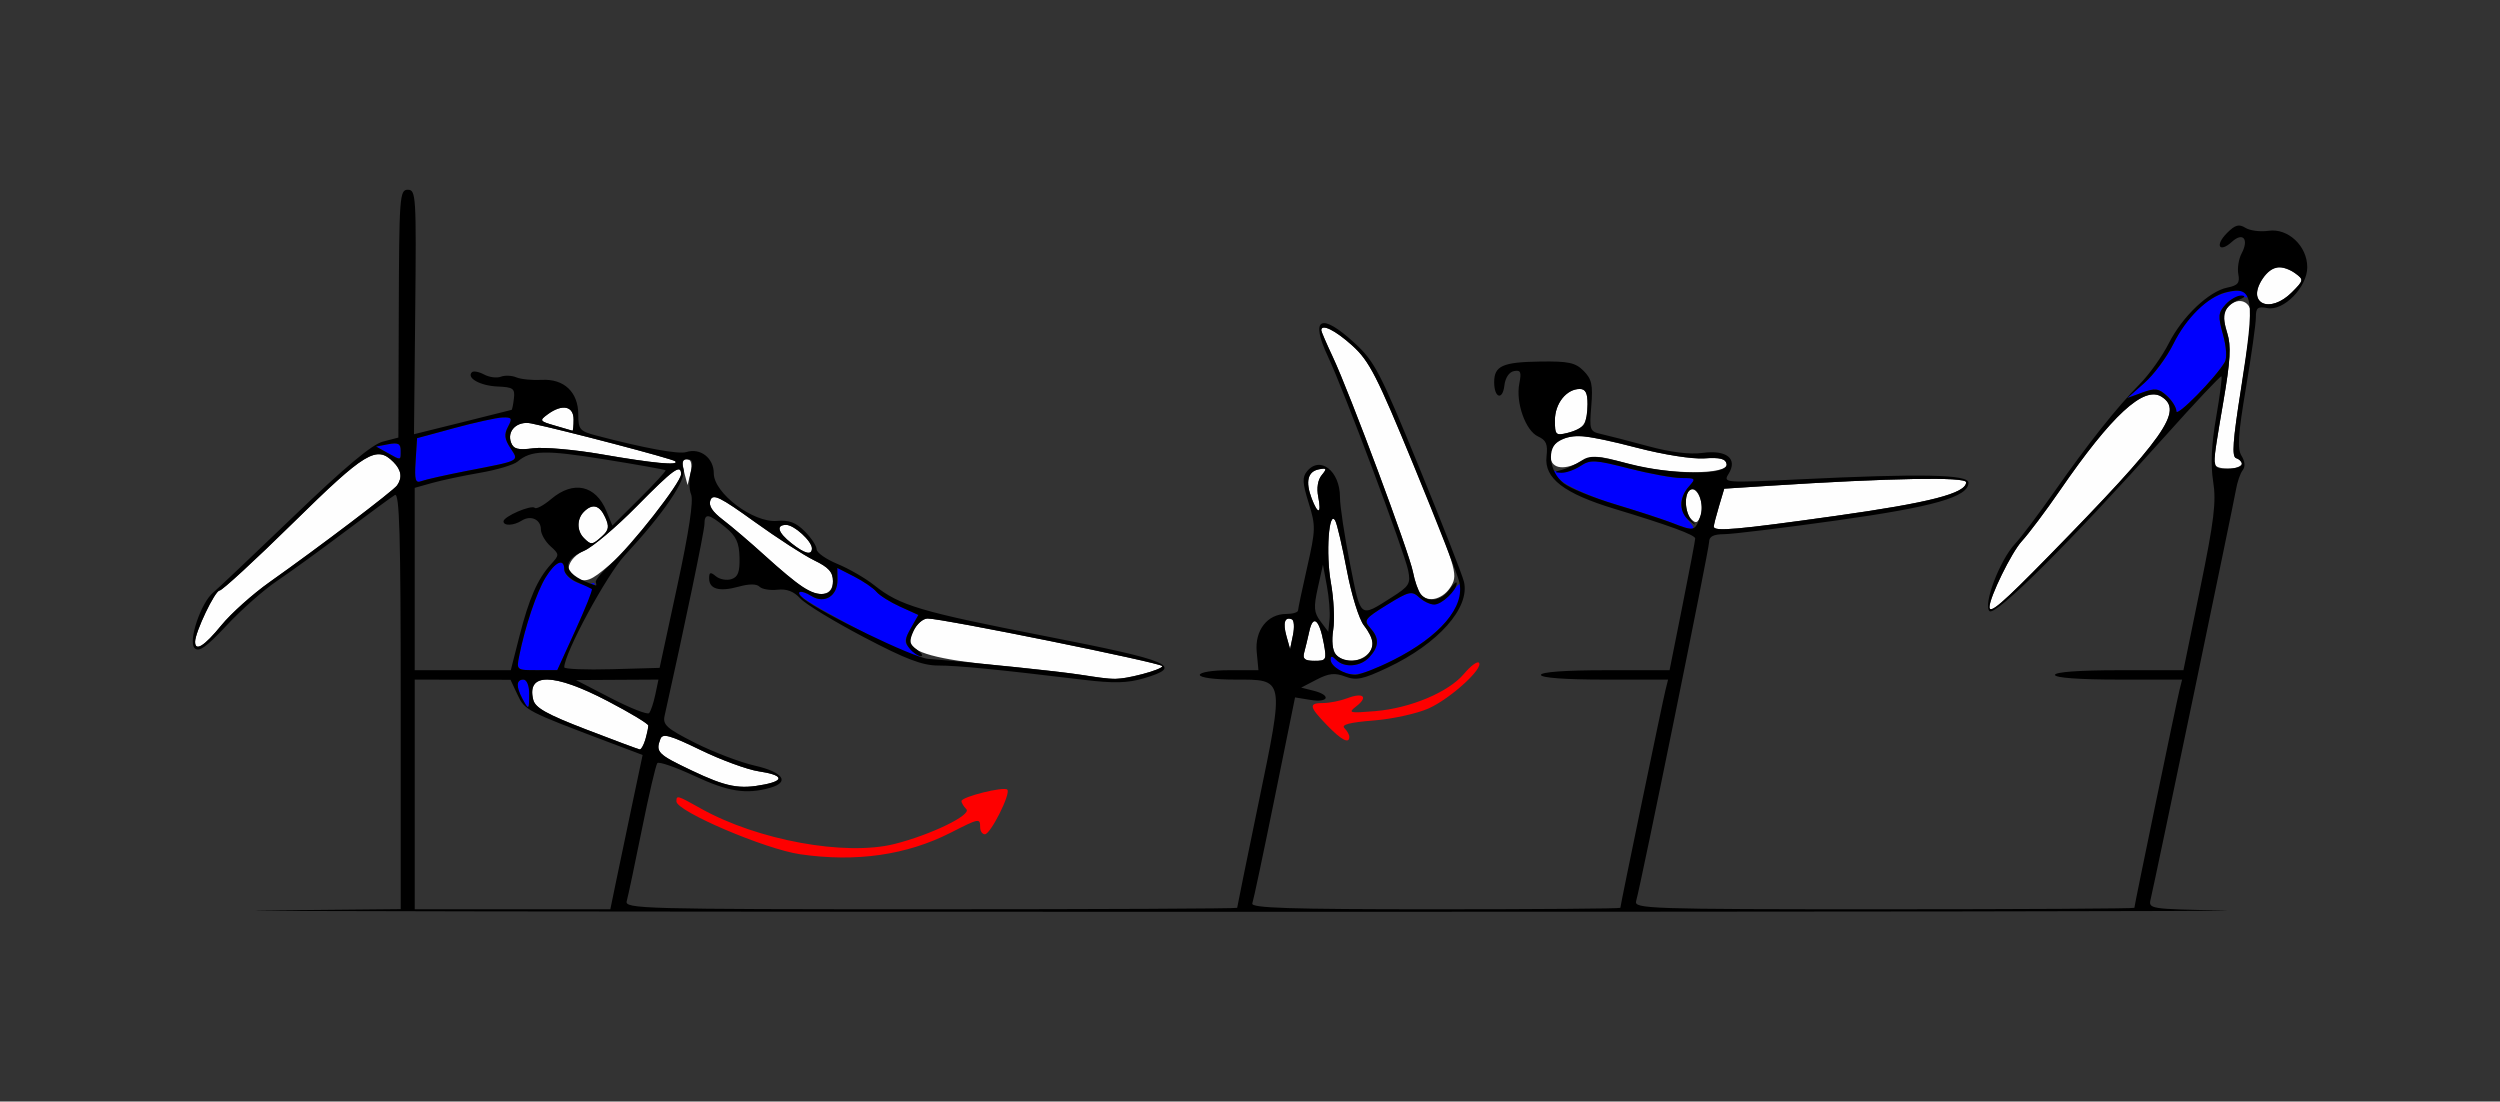 <?xml version="1.0" encoding="UTF-8" standalone="no"?>
<!-- Created with Inkscape (http://www.inkscape.org/) -->

<svg
   xmlns:dc="http://purl.org/dc/elements/1.1/"
   xmlns:cc="http://creativecommons.org/ns#"
   xmlns:rdf="http://www.w3.org/1999/02/22-rdf-syntax-ns#"
   xmlns:svg="http://www.w3.org/2000/svg"
   xmlns="http://www.w3.org/2000/svg"
   xmlns:sodipodi="http://sodipodi.sourceforge.net/DTD/sodipodi-0.dtd"
   xmlns:inkscape="http://www.inkscape.org/namespaces/inkscape"
   id="svg3454"
   version="1.1"
   inkscape:version="0.91 r13725"
   width="500"
   height="220.312"
   viewBox="0 0 500 220.312"
   sodipodi:docname="ub110101.svg">
  <rect x="0" y="0" width="500" height="220.312" fill="#333333" stroke="none"/>
  <defs
     id="defs3458" />
  <sodipodi:namedview
     pagecolor="#ffffff"
     bordercolor="#666666"
     borderopacity="1"
     objecttolerance="10"
     gridtolerance="10"
     guidetolerance="10"
     inkscape:pageopacity="0"
     inkscape:pageshadow="2"
     inkscape:window-width="792"
     inkscape:window-height="480"
     id="namedview3456"
     showgrid="false"
     inkscape:zoom="0.3125"
     inkscape:cx="172.96669"
     inkscape:cy="68.796434"
     inkscape:window-x="0"
     inkscape:window-y="0"
     inkscape:window-maximized="0"
     inkscape:current-layer="svg3454" />
  <g
     id="g3464"
     transform="translate(2.571,-16.895)">
    <path
       style="fill:#fefefe"
       d="m 135.748,170.989 c -6.789,-3.229 -7.24,-3.685 -6.235,-6.312 0.445,-1.164 1.866,-0.771 8.039,2.224 4.124,2.001 9.348,3.916 11.609,4.256 4.817,0.725 5.305,1.806 1.19,2.632 -5.045,1.012 -7.63,0.517 -14.603,-2.8 z m -21.068,-8.194 c -7.899,-3.04 -10.198,-4.329 -10.602,-5.942 -1.371,-5.479 4.058,-5.393 14.848,0.234 4.498,2.346 8.172,4.558 8.165,4.917 -0.032,1.643 -1.2,4.861 -1.732,4.772 -0.326,-0.054 -5.131,-1.846 -10.679,-3.981 z m 98.872,-10.953 c -2.57,-0.411 -10.14,-1.262 -16.822,-1.891 -11.652,-1.096 -17.29,-2.637 -17.29,-4.724 0,-2.001 1.989,-4.603 3.538,-4.628 2.805,-0.046 46.912,8.907 46.921,9.524 0.011,0.738 -7.698,2.729 -9.985,2.578 -0.929,-0.061 -3.792,-0.448 -6.362,-0.859 z m 44.71,-4.42 c 0.244,-0.902 0.716,-2.862 1.049,-4.354 0.746,-3.343 2.002,-2.259 2.87,2.479 0.613,3.348 0.525,3.516 -1.859,3.516 -1.93,0 -2.402,-0.376 -2.06,-1.641 z m 6.311,0.339 c -0.654,-0.79 -0.85,-2.726 -0.499,-4.926 0.318,-1.994 0.109,-6.22 -0.465,-9.391 -1.049,-5.805 -0.403,-14.838 0.886,-12.379 0.369,0.704 1.413,5.194 2.321,9.98 0.922,4.858 2.423,9.685 3.398,10.929 0.961,1.226 1.748,2.816 1.748,3.534 0,3.244 -5.247,4.845 -7.39,2.254 z M 36.449,145.252 c 0,-1.926 3.978,-10.252 4.899,-10.252 0.512,0 7.153,-6.117 14.759,-13.594 14.362,-14.118 16.632,-15.494 19.995,-12.121 1.59,1.595 1.834,3.11 0.753,4.68 -0.739,1.073 -15.509,12.277 -25.509,19.35 -3.372,2.385 -7.711,6.271 -9.642,8.635 -3.415,4.18 -5.256,5.336 -5.256,3.301 z m 218.264,-1.155 c -0.743,-2.666 -0.325,-3.935 1.101,-3.335 0.434,0.183 0.529,1.598 0.21,3.145 l -0.579,2.812 -0.731,-2.622 z m 140.615,-5.781 c 0,-1.957 4.383,-10.909 6.443,-13.16 1.416,-1.547 4.856,-6.129 7.645,-10.183 10.329,-15.013 16.779,-20.966 20.312,-18.745 4.481,2.817 0.794,8.021 -22.646,31.975 -9.178,9.379 -11.753,11.595 -11.753,10.113 z m -113.735,-2.568 c -0.525,-0.669 -1.229,-2.663 -1.564,-4.431 -0.72,-3.801 -12.672,-35.866 -16.019,-42.979 -1.28,-2.718 -2.326,-5.144 -2.326,-5.391 0,-1.395 2.828,0.003 6.214,3.07 3.414,3.093 4.912,6.023 12.536,24.526 8.186,19.865 8.585,21.145 7.306,23.438 -1.511,2.71 -4.69,3.624 -6.147,1.767 z m -123.648,-1.435 c -1.285,-0.861 -4.679,-3.695 -7.543,-6.299 -2.863,-2.603 -6.62,-5.811 -8.348,-7.127 -2.201,-1.677 -2.961,-2.868 -2.537,-3.976 0.507,-1.326 1.935,-0.624 8.815,4.332 4.515,3.253 9.892,6.73 11.948,7.726 2.883,1.397 3.738,2.349 3.738,4.156 0,2.905 -2.719,3.437 -6.075,1.188 z m -45.561,-1.809 c -2.33,-0.943 -1.238,-4.132 1.869,-5.459 1.671,-0.713 6.392,-4.699 10.492,-8.858 7.391,-7.497 8.9,-8.592 8.9,-6.455 0,1.724 -10.1,14.53 -14.312,18.146 -3.732,3.205 -4.656,3.554 -6.949,2.626 z m 43.35,-6.947 c -2.746,-2.167 -3.183,-3.682 -1.061,-3.682 1.577,0 5.14,3.25 5.14,4.688 0,1.458 -1.392,1.115 -4.08,-1.006 z M 114.206,124.5 c -1.435,-1.44 -1.435,-3.81 0,-5.25 1.721,-1.726 3.149,-1.349 4.275,1.129 0.833,1.834 0.716,2.533 -0.625,3.75 -1.976,1.793 -2.209,1.817 -3.651,0.371 z m 225.981,-2.282 c 0,-0.327 0.47,-2.168 1.045,-4.092 l 1.045,-3.498 9.002,-0.577 c 24.155,-1.549 39.376,-1.821 39.376,-0.704 0,2.214 -7.268,4.086 -26.147,6.735 -19.697,2.764 -24.32,3.17 -24.32,2.136 z m -4.467,-1.449 c -1.353,-1.357 -1.514,-5.114 -0.253,-5.896 1.376,-0.853 2.93,2.873 2.118,5.076 -0.57,1.546 -0.967,1.72 -1.865,0.82 z m -75.968,-4.211 c -1.272,-3.357 -0.772,-5.368 1.444,-5.796 1.588,-0.307 1.663,-0.154 0.574,1.163 -0.776,0.937 -1.041,2.59 -0.695,4.327 0.695,3.486 -0.052,3.659 -1.323,0.306 z m -125.422,-4.955 c -0.652,-2.456 -0.372,-3.253 0.952,-2.717 0.451,0.183 0.559,1.387 0.239,2.676 l -0.58,2.344 -0.611,-2.303 z m 188.567,-1.995 c -6.141,-1.714 -6.725,-1.732 -9.528,-0.285 -3.482,1.797 -5.892,1.205 -5.892,-1.449 0,-2.15 2.577,-3.812 5.911,-3.812 1.263,0 6.437,1.079 11.499,2.399 5.261,1.371 10.999,2.275 13.394,2.109 3.14,-0.217 4.26,0.063 4.467,1.117 0.439,2.23 -11.753,2.182 -19.851,-0.079 z m 117.296,-0.155 c 0.004,-0.645 0.836,-6.004 1.849,-11.911 1.503,-8.756 1.645,-11.403 0.768,-14.337 -0.903,-3.025 -0.837,-3.837 0.415,-5.092 1.938,-1.944 4.435,-0.945 4.449,1.78 0.007,1.176 -0.933,8.012 -2.088,15.191 -1.612,10.025 -1.832,13.141 -0.946,13.438 2.207,0.738 1.135,2.104 -1.651,2.104 -1.623,0 -2.801,-0.493 -2.798,-1.172 z m -322.436,-1.694 c -5.397,-0.938 -11.541,-1.481 -13.652,-1.208 -3.061,0.396 -3.964,0.17 -4.455,-1.115 -0.914,-2.388 1.225,-4.432 4.036,-3.856 6.107,1.251 28.322,7.09 28.8,7.569 0.9,0.903 -4.42,0.401 -14.728,-1.39 z m 190.654,-6.815 c 0,-3.359 2.307,-6.257 4.98,-6.257 1.142,0 1.558,0.819 1.548,3.047 -0.018,3.869 -0.764,4.949 -3.958,5.733 -2.419,0.594 -2.57,0.446 -2.57,-2.523 z m -199.988,1.074 c -3.086,-0.887 -3.163,-1.008 -1.457,-2.259 2.899,-2.126 5.183,-1.676 5.183,1.022 0,1.289 -0.105,2.306 -0.234,2.259 -0.129,-0.046 -1.7,-0.506 -3.493,-1.022 z M 448.933,76.399 c -0.736,-1.925 2.122,-6.087 4.181,-6.087 0.918,0 2.455,0.577 3.416,1.282 1.679,1.231 1.651,1.379 -0.713,3.75 -2.722,2.73 -6.048,3.24 -6.883,1.055 z"
       id="path3474"
       inkscape:connector-curvature="0" />
    <path
       style="fill:#0000fe"
       d="m 101.902,156.624 c -1.294,-2.425 -1.22,-3.812 0.201,-3.812 0.675,0 1.168,1.188 1.168,2.812 0,3.313 -0.097,3.384 -1.369,0.999 z m 163.285,-5.762 c -0.9,-0.526 -1.636,-1.441 -1.636,-2.034 0,-0.787 0.303,-0.774 1.121,0.047 1.652,1.657 4.911,1.369 6.678,-0.589 1.93,-2.14 1.958,-3.776 0.098,-5.837 -1.335,-1.479 -1.07,-1.839 3.372,-4.581 4.404,-2.718 4.959,-2.849 6.428,-1.515 2.326,2.111 4.328,1.802 6.533,-1.01 1.465,-1.868 1.937,-2.085 1.937,-0.891 0,4.679 -5.312,10.283 -13.758,14.512 -6.167,3.088 -8.143,3.436 -10.774,1.899 z m -163.919,-2.768 c 1.171,-5.875 3.473,-12.728 5.263,-15.673 1.944,-3.197 3.749,-4.003 3.749,-1.674 0,1.704 3.42,3.637 5.214,2.947 1.46,-0.562 1.527,-0.754 -3.947,11.383 l -2.643,5.859 -4.102,0 c -4.069,0 -4.097,-0.023 -3.535,-2.843 z m 69.76,-4.278 c -11.567,-6.15 -14.343,-7.867 -13.723,-8.488 0.252,-0.252 1.341,0.095 2.421,0.771 2.605,1.632 5.239,-0.012 5.198,-3.243 l -0.03,-2.374 3.364,1.721 c 1.85,0.947 3.859,2.32 4.464,3.051 0.605,0.731 2.74,2.072 4.745,2.979 l 3.644,1.649 -1.536,2.765 c -1.483,2.669 -1.459,2.829 0.67,4.59 3.641,3.012 1.128,2.079 -9.216,-3.421 z M 331.776,121.449 c -1.799,-0.697 -6.939,-2.372 -11.422,-3.724 -4.483,-1.351 -9.319,-3.48 -10.748,-4.731 -2.288,-2.004 -2.358,-2.214 -0.589,-1.769 1.104,0.278 3.058,-0.185 4.343,-1.029 2.182,-1.434 2.83,-1.409 9.831,0.384 4.122,1.056 8.857,1.92 10.521,1.92 2.873,0 2.948,0.087 1.48,1.714 -0.851,0.943 -1.547,2.492 -1.547,3.442 0,0.95 0.696,2.499 1.547,3.442 1.812,2.008 1.062,2.085 -3.416,0.351 z M 80.551,109.106 l 0.29,-4.575 7.477,-2.032 c 4.112,-1.118 8.438,-2.067 9.612,-2.109 1.875,-0.068 2.01,0.159 1.102,1.861 -0.805,1.509 -0.702,2.446 0.467,4.236 1.76,2.695 2.176,2.474 -8.606,4.571 -4.238,0.824 -8.364,1.752 -9.168,2.061 -1.226,0.472 -1.416,-0.177 -1.173,-4.012 z m -5.678,-1.662 -2.229,-1.24 2.463,-0.472 c 1.947,-0.373 2.463,-0.107 2.463,1.273 0,2.042 0.145,2.019 -2.696,0.439 z M 432.71,99.153 c 0,-0.749 -0.862,-2.145 -1.916,-3.102 -1.643,-1.491 -2.342,-1.584 -4.907,-0.648 l -2.991,1.091 3.414,-3.013 c 1.878,-1.657 4.343,-4.911 5.479,-7.232 2.462,-5.03 5.152,-8.142 8.584,-9.933 2.879,-1.503 5.998,-1.718 6.768,-0.467 0.288,0.468 -0.229,0.653 -1.15,0.411 -0.945,-0.248 -2.425,0.394 -3.399,1.474 -1.54,1.708 -1.601,2.358 -0.568,6.062 0.677,2.425 0.827,4.716 0.361,5.515 -1.81,3.1 -9.676,11.101 -9.676,9.841 z"
       id="path3470"
       inkscape:connector-curvature="0" />
    <path
       style="fill:#fe0000"
       d="m 157.477,187.751 c -7.019,-1.015 -24.766,-8.595 -24.766,-10.577 0,-1.275 0.153,-1.23 4.912,1.438 11.29,6.33 28.861,9.546 38.693,7.083 7.227,-1.811 15.516,-5.826 14.38,-6.966 -0.537,-0.538 -0.976,-1.266 -0.976,-1.617 0,-0.85 8.49,-2.97 9.168,-2.289 0.756,0.759 -3.346,8.928 -4.483,8.928 -0.521,0 -0.947,-0.633 -0.947,-1.406 0,-1.853 -0.186,-1.819 -5.872,1.079 -8.817,4.494 -18.925,5.947 -30.109,4.329 z m 105.324,-25.842 c -3.585,-3.71 -3.698,-4.408 -0.711,-4.408 1.252,0 3.413,-0.434 4.803,-0.964 3.197,-1.219 4.252,-0.271 1.799,1.617 -1.725,1.327 -1.436,1.401 3.789,0.967 7.045,-0.586 14.677,-3.802 17.768,-7.487 1.294,-1.543 2.623,-2.535 2.952,-2.205 1.052,1.055 -5.666,7.182 -10.021,9.139 -2.313,1.04 -7.276,2.131 -11.03,2.426 -4.773,0.375 -6.529,0.832 -5.841,1.522 0.541,0.542 0.983,1.324 0.983,1.736 0,1.501 -1.567,0.684 -4.49,-2.342 z"
       id="path3468"
       inkscape:connector-curvature="0" />
    <path
       style="fill:#000000"
       d="m 50.234,198.985 27.336,-0.263 0,-41.76 c 0,-33.155 -0.241,-41.616 -1.168,-41.062 -0.643,0.384 -5.164,3.704 -10.047,7.38 -4.883,3.675 -10.981,8.094 -13.551,9.82 -2.57,1.726 -7.074,5.703 -10.009,8.838 -4.135,4.417 -5.587,5.449 -6.452,4.582 -1.337,-1.341 1.273,-9.116 3.736,-11.129 0.831,-0.679 8.098,-7.562 16.15,-15.296 10.185,-9.783 15.588,-14.308 17.757,-14.873 l 3.118,-0.813 0.079,-24.782 c 0.074,-23.458 0.171,-24.782 1.807,-24.782 1.644,0 1.717,1.198 1.483,24.447 l -0.246,24.447 9.653,-2.396 c 5.309,-1.318 9.749,-2.431 9.867,-2.474 0.117,-0.043 0.328,-1.079 0.467,-2.302 0.225,-1.972 -0.147,-2.24 -3.289,-2.371 -3.437,-0.143 -6.255,-1.712 -5.12,-2.851 0.307,-0.308 1.405,-0.106 2.44,0.45 1.035,0.556 2.543,0.756 3.351,0.444 0.808,-0.311 2.206,-0.253 3.105,0.129 0.9,0.382 3.183,0.608 5.074,0.502 4.468,-0.25 7.31,2.447 7.31,6.937 0,2.961 0.307,3.326 3.505,4.168 9.713,2.557 16.57,3.821 18.094,3.335 2.817,-0.897 5.504,1.186 5.504,4.267 0,3.941 7.913,9.906 12.603,9.5 2.444,-0.211 3.807,0.298 5.595,2.091 1.3,1.304 2.365,2.917 2.367,3.585 0.002,0.668 1.883,1.99 4.181,2.938 2.297,0.948 5.608,2.864 7.357,4.258 5.114,4.077 9.097,5.261 34.253,10.182 25.276,4.944 27.791,6.025 19.626,8.432 -3.256,0.96 -6,1.023 -12.15,0.279 C 197.149,150.803 188.974,150 185.061,150 c -3.161,0 -6.473,-1.265 -14.89,-5.688 -5.954,-3.128 -11.666,-6.609 -12.694,-7.734 -1.282,-1.404 -2.712,-1.95 -4.553,-1.739 -1.476,0.169 -3.093,-0.102 -3.592,-0.603 -0.586,-0.588 -2.067,-0.59 -4.177,-0.006 -3.853,1.067 -5.902,0.491 -5.902,-1.659 0,-1.249 0.264,-1.331 1.357,-0.421 0.746,0.621 2.136,0.882 3.088,0.579 1.333,-0.424 1.709,-1.424 1.636,-4.344 -0.075,-3.001 -0.671,-4.265 -2.854,-6.055 -3.342,-2.74 -4.161,-2.86 -4.161,-0.61 0,1.349 -3.964,20.418 -7.97,38.34 -0.404,1.806 0.432,2.545 6.124,5.421 3.625,1.831 8.993,3.877 11.929,4.546 5.715,1.302 7.071,3.312 3.002,4.448 -4.751,1.326 -8.327,0.761 -15.061,-2.378 -3.796,-1.769 -7.147,-2.93 -7.447,-2.578 -0.3,0.351 -1.694,6.334 -3.097,13.295 -1.403,6.961 -2.763,13.395 -3.022,14.297 -0.445,1.551 2.891,1.641 60.808,1.641 33.703,0 61.278,-0.131 61.278,-0.291 0,-0.16 1.912,-9.547 4.249,-20.859 5.225,-25.289 5.32,-24.787 -4.697,-24.787 -4.063,0 -7.029,-0.396 -7.029,-0.938 0,-0.525 2.578,-0.938 5.866,-0.938 l 5.866,0 -0.348,-3.66 c -0.41,-4.309 2.144,-7.59 5.906,-7.59 1.285,0 2.347,-0.316 2.36,-0.703 0.013,-0.387 0.837,-4.289 1.831,-8.672 1.703,-7.508 1.719,-8.251 0.288,-12.841 -1.247,-4 -1.304,-5.133 -0.315,-6.328 2.621,-3.168 6.583,-0.05 6.582,5.181 -4e-4,1.764 0.904,7.763 2.009,13.332 2.199,11.075 1.867,10.806 8.302,6.731 3.553,-2.25 3.858,-2.743 3.332,-5.38 -0.728,-3.652 -12.865,-36.03 -16.008,-42.706 -3.708,-7.876 -1.473,-9.029 5.339,-2.753 3.948,3.638 5.059,5.777 12.781,24.609 4.651,11.344 8.721,21.74 9.044,23.102 1.234,5.201 -5.167,12.396 -15.272,17.167 -4.946,2.335 -6.276,2.613 -8.486,1.776 -2.071,-0.784 -3.27,-0.656 -5.71,0.609 l -3.088,1.602 2.477,0.624 c 3.57,0.899 3.056,2.439 -0.615,1.842 l -3.092,-0.503 -4.06,20.015 c -2.233,11.008 -4.251,20.543 -4.485,21.187 -0.335,0.925 7.375,1.172 36.591,1.172 20.359,0 37.016,-0.131 37.016,-0.291 0,-0.471 8.446,-41.227 9.022,-43.537 l 0.526,-2.109 -12.718,0 c -7.856,0 -12.718,-0.358 -12.718,-0.938 0,-0.58 4.911,-0.938 12.865,-0.938 l 12.865,0 2.575,-12.891 c 1.416,-7.09 2.567,-13.15 2.556,-13.466 -0.024,-0.702 -5.312,-2.642 -16.084,-5.9 -10.168,-3.075 -14.16,-6.143 -13.654,-10.493 0.284,-2.441 -0.06,-3.256 -1.692,-4.002 -2.504,-1.144 -4.503,-6.794 -3.747,-10.587 0.461,-2.31 0.275,-2.742 -1.068,-2.486 -0.979,0.186 -1.744,1.338 -1.923,2.895 -0.35,3.046 -2.039,2.494 -2.039,-0.668 0,-3.268 1.673,-4.026 9.132,-4.137 5.732,-0.086 7.102,0.206 8.752,1.861 1.635,1.641 1.888,2.794 1.537,7.033 -0.4,4.833 -0.306,5.095 1.996,5.607 1.328,0.295 5.548,1.386 9.378,2.424 4.52,1.225 8.341,1.698 10.892,1.347 4.804,-0.661 7.074,1.172 5.193,4.193 -1.118,1.796 -0.866,1.816 14.075,1.096 24.511,-1.181 33.905,-0.994 33.905,0.673 0,2.846 -6.875,4.813 -26.387,7.55 -10.674,1.498 -20.774,2.732 -22.445,2.742 -2.166,0.014 -3.037,0.454 -3.037,1.535 0,1.459 -13.623,68.495 -14.601,71.844 -0.452,1.548 2.346,1.641 49.584,1.641 27.535,0 50.063,-0.131 50.063,-0.291 0,-0.471 8.446,-41.227 9.022,-43.537 l 0.526,-2.109 -12.718,0 c -7.856,0 -12.718,-0.358 -12.718,-0.938 0,-0.58 4.907,-0.938 12.85,-0.938 l 12.85,-8.6e-4 3.364,-16.412 c 2.776,-13.544 3.228,-17.271 2.584,-21.327 -0.535,-3.37 -0.349,-7.402 0.591,-12.823 0.754,-4.349 1.234,-8.045 1.067,-8.213 -0.167,-0.168 -5.304,5.289 -11.415,12.126 -18.688,20.909 -33.83,35.987 -34.982,34.832 -1.32,-1.325 2.066,-10.214 5.141,-13.495 1.208,-1.289 4.708,-5.93 7.776,-10.312 6.756,-9.649 12.556,-16.958 17.162,-21.625 1.891,-1.916 4.492,-5.572 5.781,-8.123 2.711,-5.366 8.02,-10.413 11.74,-11.159 2.089,-0.419 2.503,-0.928 2.171,-2.669 -0.225,-1.183 0.07,-3.051 0.657,-4.15 1.517,-2.843 0.284,-4.343 -1.922,-2.34 -2.556,2.32 -3.474,0.734 -1.007,-1.741 1.639,-1.645 2.397,-1.858 3.7,-1.041 0.901,0.565 2.974,0.83 4.607,0.589 3.904,-0.575 7.752,3.043 7.752,7.289 0,3.971 -4.711,8.798 -7.975,8.173 -1.946,-0.373 -2.305,-0.082 -2.305,1.866 0,1.269 -0.894,7.616 -1.987,14.105 -1.569,9.318 -1.754,12.17 -0.881,13.573 0.698,1.122 0.785,2.181 0.235,2.875 -0.479,0.604 -1.086,2.364 -1.349,3.911 -0.508,2.985 -16.183,78.23 -17.036,81.774 -0.501,2.083 -0.48,2.086 14.697,2.369 8.359,0.155 -82.581,0.278 -202.091,0.272 -119.509,-0.006 -204.988,-0.129 -189.953,-0.273 z m 70.373,-5.626 c 0.612,-2.965 2.065,-9.908 3.229,-15.428 l 2.116,-10.038 -6.667,-2.517 c -16.598,-6.267 -16.897,-6.422 -18.35,-9.527 l -1.402,-2.996 -9.579,-0.02 -9.579,-0.02 0,22.969 0,22.969 19.56,0 19.56,0 1.113,-5.391 z m 29.744,-19.57 c 4.116,-0.826 3.627,-1.907 -1.19,-2.632 -2.261,-0.34 -7.485,-2.255 -11.609,-4.256 -6.173,-2.995 -7.594,-3.388 -8.039,-2.224 -1.005,2.627 -0.554,3.083 6.235,6.312 6.973,3.316 9.558,3.812 14.603,2.8 z m -23.837,-9.023 c 0.31,-1.16 0.569,-2.403 0.576,-2.761 0.007,-0.358 -3.667,-2.571 -8.165,-4.917 -10.79,-5.628 -16.218,-5.713 -14.848,-0.234 0.404,1.613 2.703,2.901 10.602,5.942 5.548,2.135 10.353,3.927 10.679,3.981 0.326,0.054 0.846,-0.85 1.155,-2.011 z m 1.967,-8.906 0.64,-3.047 -8.252,0.046 -8.252,0.046 7.009,3.621 c 3.855,1.992 7.28,3.342 7.612,3 0.331,-0.341 0.89,-1.992 1.242,-3.668 z M 103.271,155.625 c 0,-1.625 -0.493,-2.812 -1.168,-2.812 -1.421,0 -1.494,1.387 -0.201,3.812 1.272,2.385 1.369,2.314 1.369,-0.999 z m 122.483,-3.861 c 2.284,-0.577 4.148,-1.315 4.143,-1.641 -0.009,-0.624 -44.128,-9.569 -46.974,-9.524 -0.911,0.014 -2.156,1.127 -2.767,2.473 -0.954,2.1 -0.86,2.631 0.666,3.75 0.977,0.717 1.328,1.304 0.778,1.304 -0.549,0 -1.559,-0.677 -2.243,-1.504 -1.043,-1.261 -1.002,-1.927 0.254,-4.121 l 1.498,-2.618 -3.644,-1.649 c -2.004,-0.907 -4.14,-2.247 -4.745,-2.979 -0.605,-0.731 -2.614,-2.105 -4.464,-3.051 l -3.364,-1.721 0.03,2.374 c 0.041,3.231 -2.593,4.875 -5.198,3.243 -2.194,-1.375 -3.425,-0.963 -1.57,0.526 3.709,2.977 21.981,11.815 24.893,12.041 8.66,0.673 26.288,2.51 30.503,3.18 6.789,1.079 7.624,1.073 12.203,-0.083 z m 50.207,-2.8 c 9.485,-4.75 14.515,-10.679 13.323,-15.705 -0.323,-1.362 -4.395,-11.758 -9.049,-23.102 -7.451,-18.16 -8.925,-21.045 -12.339,-24.138 -3.385,-3.067 -6.214,-4.465 -6.214,-3.07 0,0.246 1.047,2.672 2.326,5.391 3.348,7.112 15.299,39.178 16.019,42.979 0.335,1.768 1.022,3.741 1.526,4.386 1.424,1.819 4.172,1.386 5.776,-0.912 0.8,-1.146 1.455,-1.707 1.455,-1.246 0,1.417 -3.012,4.267 -4.511,4.267 -0.779,0 -2.141,-0.657 -3.025,-1.46 -1.469,-1.334 -2.025,-1.203 -6.428,1.515 -4.442,2.742 -4.707,3.101 -3.372,4.581 1.86,2.061 1.832,3.697 -0.098,5.837 -1.767,1.958 -5.026,2.246 -6.678,0.589 -0.818,-0.821 -1.121,-0.834 -1.121,-0.047 0,1.33 2.697,2.98 4.933,3.018 0.914,0.016 4.279,-1.282 7.477,-2.883 z m -174.648,-4.823 c 1.915,-7.536 3.626,-11.447 6.287,-14.373 1.744,-1.918 1.743,-1.98 -0.109,-3.661 -1.036,-0.941 -1.884,-2.443 -1.884,-3.339 0,-1.975 -2.019,-2.903 -3.823,-1.758 -1.618,1.028 -3.654,1.115 -3.654,0.156 0,-0.97 5.582,-3.379 6.258,-2.701 0.299,0.3 1.779,-0.498 3.289,-1.773 4.441,-3.749 8.886,-2.781 11.026,2.4 l 1.203,2.914 5.443,-5.403 c 2.993,-2.971 5.328,-5.517 5.188,-5.658 -0.14,-0.14 -5.653,-1.124 -12.252,-2.186 -11.878,-1.911 -14.632,-1.839 -17.352,0.458 -0.771,0.651 -4.136,1.655 -7.477,2.231 -3.341,0.576 -7.652,1.49 -9.579,2.031 l -3.505,0.983 0,18.237 0,18.237 9.606,0 9.606,0 1.727,-6.797 z m 11.204,-1.202 c 2.001,-4.39 3.473,-8.098 3.271,-8.239 -0.202,-0.141 -1.524,-0.755 -2.938,-1.364 -1.414,-0.609 -2.57,-1.749 -2.57,-2.534 0,-2.378 -1.788,-1.605 -3.749,1.621 -1.79,2.945 -4.092,9.798 -5.263,15.673 -0.562,2.82 -0.534,2.843 3.522,2.834 l 4.089,-0.008 3.639,-7.982 z m 20.372,-8.876 c 2.328,-10.784 3.275,-17.049 2.763,-18.281 -0.428,-1.031 -0.46,-3.035 -0.072,-4.453 0.54,-1.971 0.38,-2.578 -0.678,-2.578 -0.97,0 -1.202,0.575 -0.776,1.921 0.667,2.109 -3.889,8.818 -11.746,17.298 -3.624,3.911 -12.101,19.592 -12.101,22.384 0,0.357 4.29,0.53 9.534,0.383 l 9.534,-0.267 3.541,-16.406 z m 129.291,11.484 c -0.868,-4.738 -2.124,-5.823 -2.87,-2.479 -0.333,1.493 -0.805,3.452 -1.049,4.354 -0.342,1.265 0.13,1.641 2.06,1.641 2.384,0 2.473,-0.167 1.859,-3.516 z m 8.66,2.391 c 1.584,-1.589 1.395,-3.386 -0.626,-5.964 -0.976,-1.244 -2.477,-6.072 -3.398,-10.929 -0.908,-4.785 -1.952,-9.276 -2.321,-9.98 -1.289,-2.459 -1.936,6.574 -0.886,12.379 0.573,3.172 0.782,7.398 0.465,9.391 -0.351,2.2 -0.155,4.136 0.499,4.926 1.323,1.599 4.754,1.696 6.268,0.176 z M 41.704,141.951 c 1.931,-2.364 6.27,-6.25 9.642,-8.635 10,-7.073 24.77,-18.277 25.509,-19.35 1.081,-1.57 0.837,-3.085 -0.753,-4.68 -3.363,-3.374 -5.633,-1.998 -19.995,12.121 C 48.5,128.883 41.859,135 41.347,135 c -0.92,0 -4.899,8.326 -4.899,10.252 0,2.036 1.841,0.88 5.256,-3.301 z m 214.109,-1.19 c -1.425,-0.599 -1.844,0.669 -1.101,3.335 l 0.731,2.622 0.579,-2.812 c 0.319,-1.547 0.224,-2.962 -0.21,-3.145 z m 6.988,-6.699 -0.784,-4.219 -1.023,4.616 c -0.869,3.921 -0.788,4.93 0.534,6.705 l 1.557,2.089 0.25,-2.486 c 0.138,-1.367 -0.103,-4.384 -0.534,-6.705 z m 144.28,-5.859 c 23.44,-23.953 27.127,-29.158 22.646,-31.975 -3.532,-2.221 -9.982,3.732 -20.312,18.745 -2.789,4.054 -6.229,8.636 -7.645,10.183 -2.06,2.251 -6.443,11.203 -6.443,13.16 0,1.482 2.575,-0.734 11.753,-10.113 z M 164.019,133.125 c 0,-1.807 -0.856,-2.759 -3.738,-4.156 -2.056,-0.997 -7.433,-4.474 -11.948,-7.726 -6.88,-4.956 -8.308,-5.658 -8.815,-4.332 -0.424,1.109 0.335,2.299 2.537,3.976 1.728,1.317 5.485,4.524 8.348,7.127 6.772,6.157 9.461,7.91 11.748,7.659 1.316,-0.144 1.869,-0.898 1.869,-2.549 z m -47.43,0.186 c -0.129,-0.413 1.309,-2.115 3.195,-3.78 4.015,-3.546 13.861,-16.189 13.861,-17.798 0,-2.137 -1.51,-1.042 -8.9,6.455 -4.1,4.159 -8.822,8.145 -10.492,8.858 -4.969,2.121 -4.025,4.928 2.336,6.943 0.129,0.041 0.129,-0.264 0,-0.678 z m 43.224,-6.748 c 0,-1.438 -3.563,-4.688 -5.14,-4.688 -2.122,0 -1.686,1.515 1.061,3.682 2.688,2.121 4.08,2.464 4.08,1.006 z m -41.957,-2.434 c 1.341,-1.217 1.457,-1.916 0.625,-3.75 -1.126,-2.478 -2.554,-2.855 -4.275,-1.129 -1.435,1.44 -1.435,3.81 0,5.25 1.441,1.446 1.675,1.422 3.651,-0.371 z m 219.55,-3.721 c 0.996,-2.627 -0.365,-6.51 -1.939,-5.535 -1.269,0.787 -1.096,4.517 0.281,6.066 0.994,1.118 0.924,1.129 -0.467,0.073 -2.06,-1.564 -2.099,-4.569 -0.089,-6.797 1.468,-1.627 1.393,-1.714 -1.48,-1.714 -1.665,0 -6.399,-0.864 -10.521,-1.92 -6.841,-1.752 -7.688,-1.793 -9.702,-0.469 -1.214,0.798 -2.958,1.402 -3.876,1.342 -1.44,-0.094 -1.418,-0.173 0.162,-0.575 1.007,-0.257 2.751,-1.071 3.876,-1.811 1.805,-1.186 2.938,-1.116 9.634,0.599 9.044,2.316 19.915,2.328 19.463,0.021 -0.206,-1.054 -1.325,-1.334 -4.466,-1.117 -2.395,0.165 -8.133,-0.738 -13.394,-2.109 -10.109,-2.635 -12.885,-2.887 -15.614,-1.422 -2.564,1.376 -2.06,6.178 0.892,8.508 1.252,0.988 5.89,2.884 10.308,4.215 4.418,1.331 9.504,2.99 11.303,3.687 4.45,1.724 4.593,1.697 5.631,-1.042 z m 27.1,-0.325 c 18.88,-2.649 26.147,-4.521 26.147,-6.735 0,-1.118 -15.221,-0.846 -39.376,0.704 l -9.002,0.577 -1.045,3.498 c -0.575,1.924 -1.045,3.765 -1.045,4.092 0,1.034 4.623,0.628 24.32,-2.136 z m -103.432,-3.83 c -0.346,-1.737 -0.081,-3.389 0.695,-4.327 1.09,-1.317 1.014,-1.47 -0.574,-1.163 -2.215,0.428 -2.716,2.439 -1.444,5.796 1.271,3.353 2.018,3.18 1.323,-0.306 z M 90.893,111.057 c 10.782,-2.097 10.366,-1.876 8.606,-4.571 -1.169,-1.789 -1.272,-2.727 -0.467,-4.236 0.908,-1.702 0.773,-1.928 -1.102,-1.861 -1.175,0.042 -5.5,0.992 -9.612,2.109 l -7.477,2.032 -0.29,4.575 c -0.243,3.835 -0.053,4.484 1.173,4.012 0.805,-0.31 4.93,-1.237 9.168,-2.061 z m 354.902,-1.291 c 0,-0.473 -0.515,-1.032 -1.145,-1.242 -0.875,-0.293 -0.644,-3.57 0.98,-13.906 2.887,-18.368 2.527,-20.65 -3.036,-19.25 -3.63,0.914 -7.922,5.131 -10.484,10.302 -1.308,2.64 -3.916,6.156 -5.795,7.813 l -3.416,3.013 2.991,-1.091 c 2.564,-0.936 3.264,-0.843 4.907,0.648 1.054,0.957 1.916,2.352 1.916,3.102 0,1.259 7.866,-6.741 9.676,-9.841 0.466,-0.798 0.316,-3.089 -0.361,-5.515 -1.027,-3.678 -0.968,-4.36 0.516,-6.004 0.921,-1.02 2.345,-1.828 3.164,-1.796 0.961,0.038 0.735,0.364 -0.633,0.915 -2.807,1.131 -3.404,2.974 -2.176,6.721 0.79,2.412 0.607,5.438 -0.843,13.867 -2.352,13.677 -2.392,13.125 0.937,13.125 1.542,0 2.804,-0.387 2.804,-0.859 z M 132.485,109.149 C 132.007,108.67 109.792,102.831 103.685,101.58 c -2.81,-0.576 -4.949,1.468 -4.036,3.856 0.492,1.285 1.394,1.511 4.455,1.115 2.111,-0.273 8.255,0.271 13.652,1.208 10.308,1.791 15.628,2.293 14.728,1.39 z M 77.57,107.005 c 0,-1.38 -0.516,-1.646 -2.463,-1.273 l -2.463,0.472 2.229,1.24 c 2.841,1.58 2.696,1.603 2.696,-0.439 z m 236.668,-5.196 c 0.378,-0.565 0.693,-2.399 0.701,-4.074 0.011,-2.228 -0.406,-3.047 -1.548,-3.047 -2.673,0 -4.98,2.898 -4.98,6.257 0,2.968 0.151,3.117 2.57,2.523 1.414,-0.347 2.879,-1.093 3.257,-1.658 z m -202.089,-1.028 c 0,-2.698 -2.285,-3.148 -5.183,-1.022 -1.706,1.251 -1.629,1.372 1.457,2.259 1.792,0.516 3.364,0.975 3.493,1.022 0.129,0.046 0.234,-0.97 0.234,-2.259 z M 455.817,75.344 c 2.364,-2.371 2.392,-2.519 0.713,-3.75 -2.617,-1.92 -4.907,-1.555 -6.611,1.055 -3.243,4.965 1.483,7.124 5.898,2.695 z"
       id="path3466"
       inkscape:connector-curvature="0" />
  </g>
</svg>

